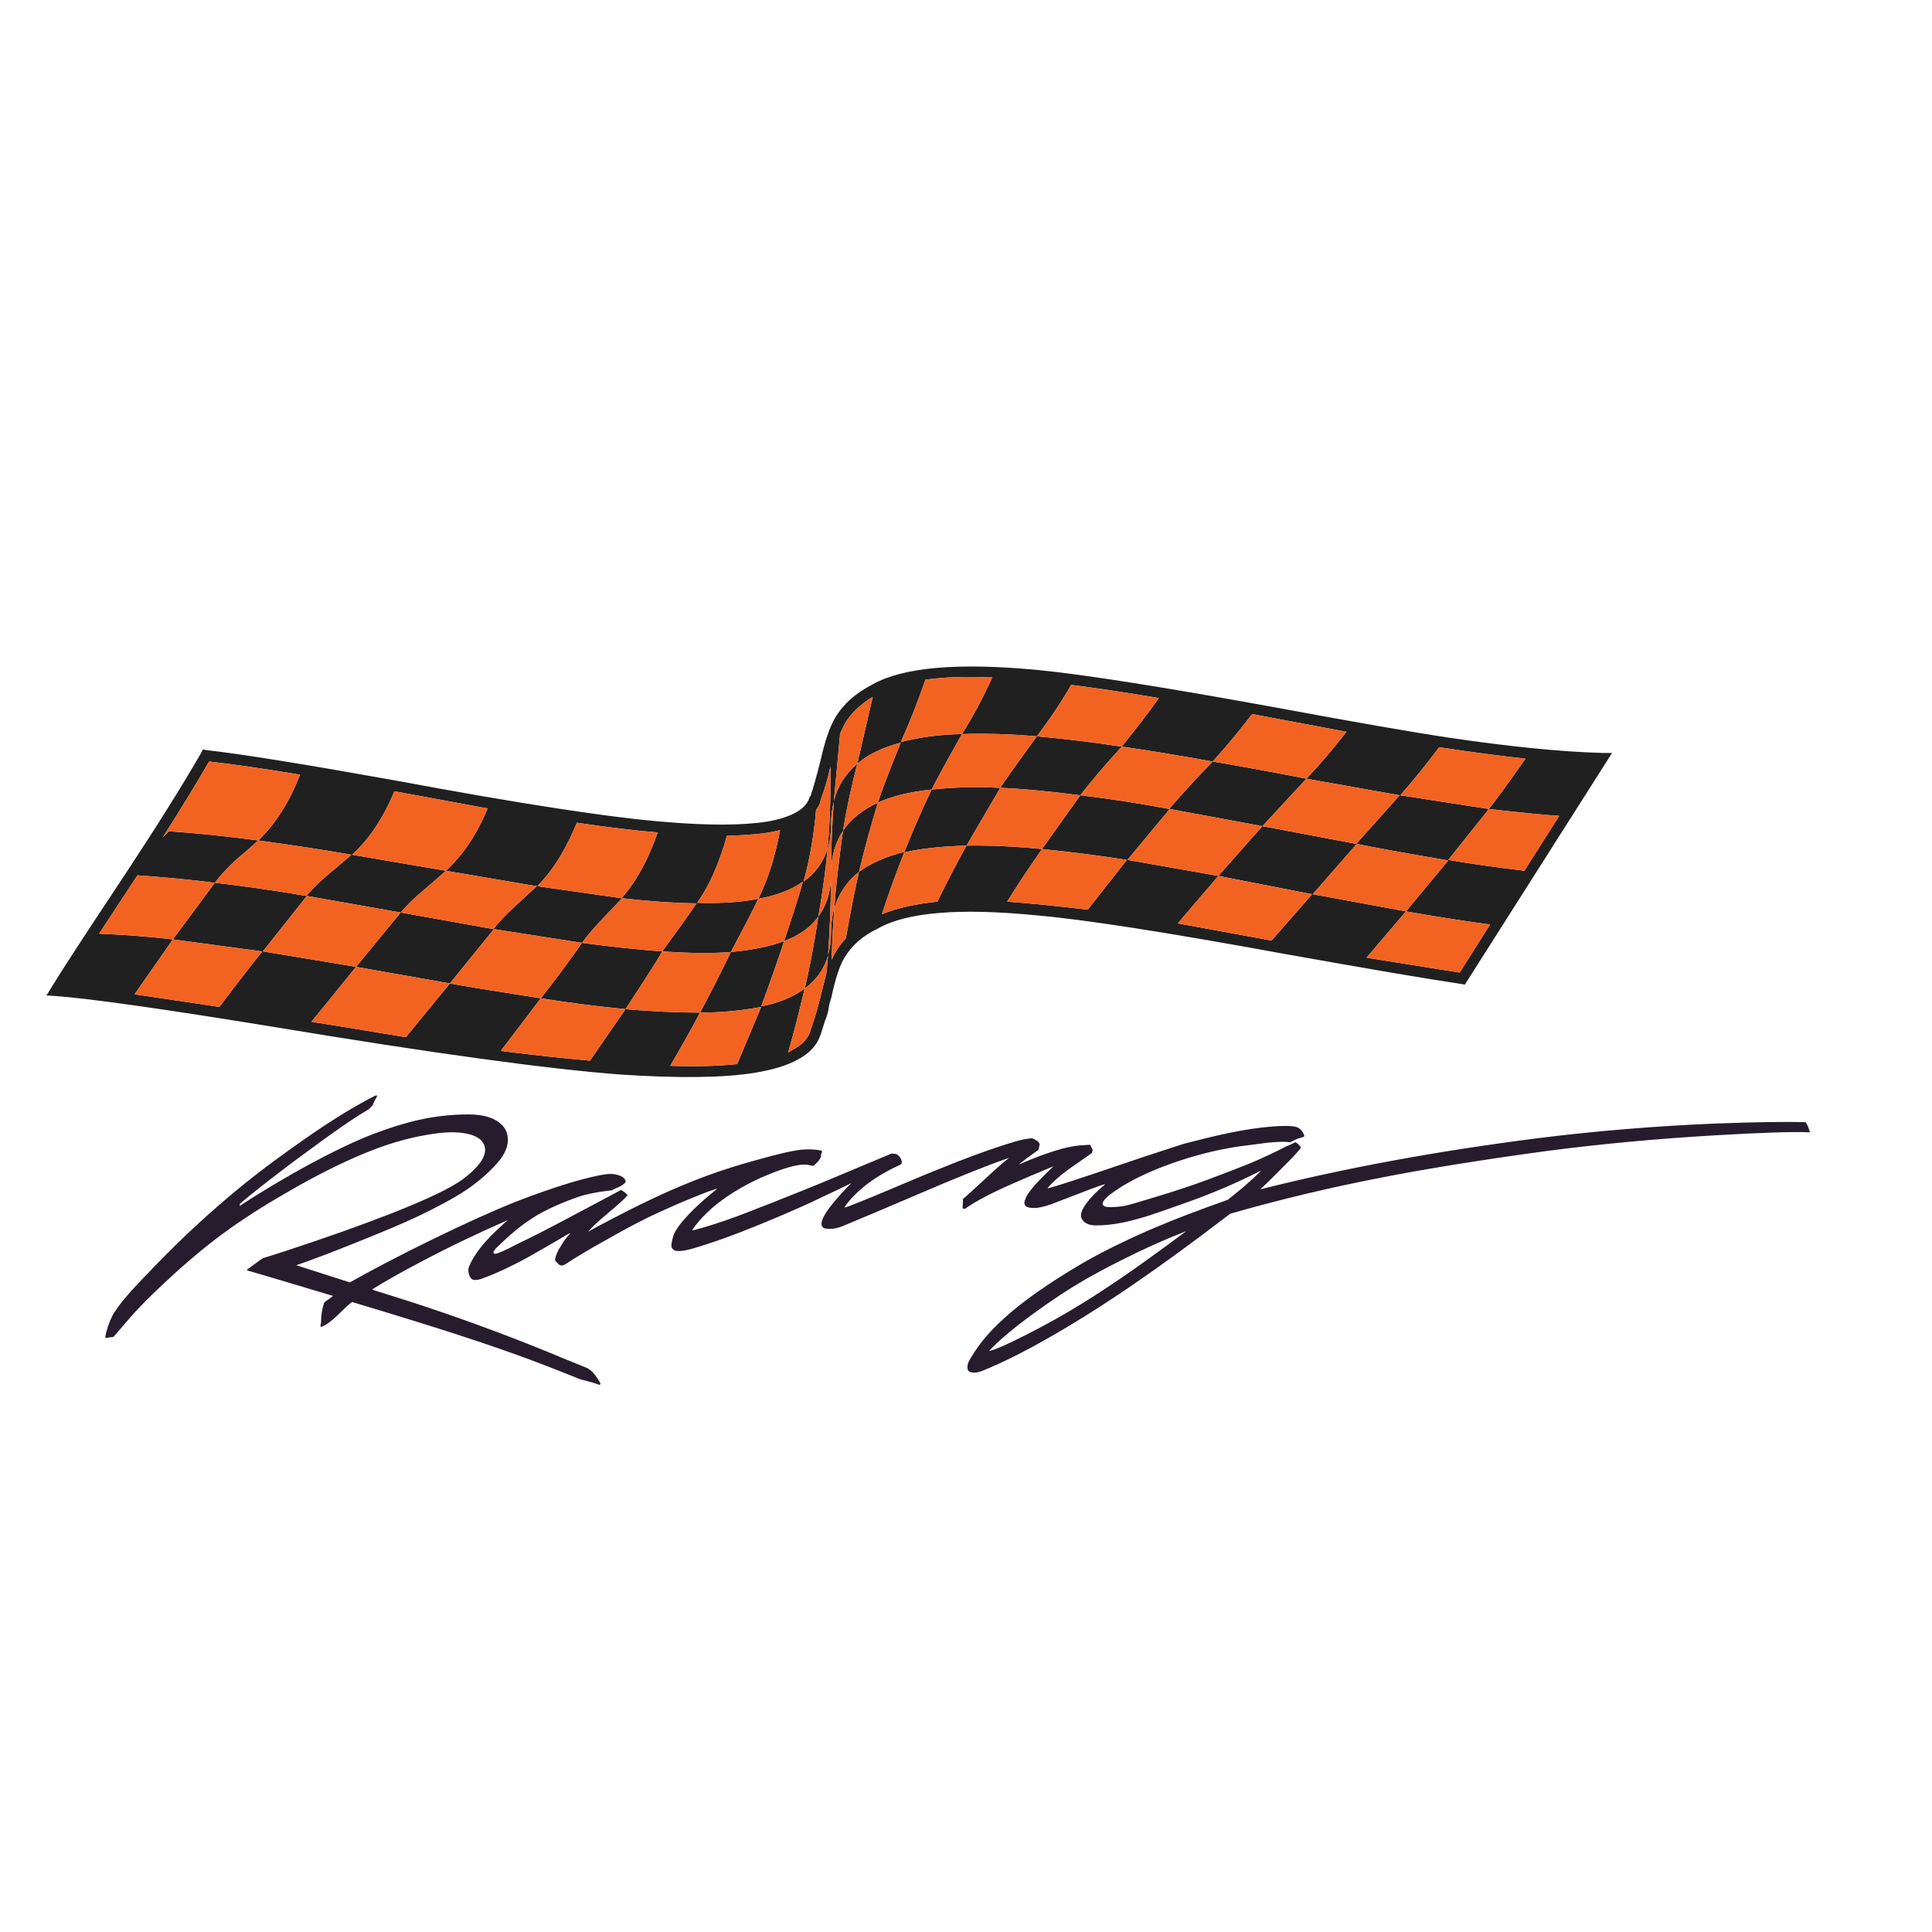 <?xml version="1.0" encoding="utf-8"?>
<!-- Generator: Adobe Illustrator 16.0.0, SVG Export Plug-In . SVG Version: 6.00 Build 0)  -->
<!DOCTYPE svg PUBLIC "-//W3C//DTD SVG 1.1//EN" "http://www.w3.org/Graphics/SVG/1.1/DTD/svg11.dtd">
<svg version="1.1" id="Layer_1" xmlns="http://www.w3.org/2000/svg" xmlns:xlink="http://www.w3.org/1999/xlink" x="0px" y="0px"
	 width="300px" height="300px" viewBox="0 0 300 300" enable-background="new 0 0 300 300" xml:space="preserve">
<g>
	<path fill-rule="evenodd" clip-rule="evenodd" fill="#202020" d="M231.195,125.621l-6.306,7.904
		c3.434,0.591,7.37,1.153,11.812,1.686l5.417-8.525C240.045,126.567,236.403,126.213,231.195,125.621z M236.878,117.805
		c-3.847-0.414-8.318-1.006-13.41-1.776c-1.834,2.487-3.848,4.973-6.039,7.459l13.767,2.132
		C232.497,123.962,234.392,121.357,236.878,117.805z M248.808,116.917h1.511l-22.854,35.968l-0.531-0.089
		c-5.211-0.769-14.596-2.369-28.153-4.795c-17.763-3.256-30.353-5.21-37.774-5.862c-12.018-1.184-20.248-0.503-24.688,2.044
		c-2.369,1.125-4.116,2.663-5.24,4.617c-0.71,1.184-1.362,3.168-1.954,5.951l-0.355,1.243c-0.119,0.948-0.325,1.747-0.622,2.398
		l-0.71,2.22c-0.533,1.657-1.717,2.961-3.553,3.908c-1.598,0.909-3.849,1.598-6.749,2.07c-4.737,0.771-11.644,0.86-20.723,0.267
		c-11.309-0.848-29.277-3.313-53.907-7.4c-17.071-2.781-28.36-4.381-33.867-4.795l-1.42-0.09l0.711-1.153
		c1.657-2.724,5.477-8.586,11.456-17.584c5.112-7.757,9.059-14.062,11.842-18.917l0.266-0.533l0.533,0.088
		c5.328,0.593,15.098,2.163,29.307,4.708c19.657,3.671,33.788,5.832,42.392,6.483c6.454,0.533,11.605,0.502,15.453-0.09
		c3.908-0.709,6.099-2.011,6.572-3.906h0.089c0.415-1.186,0.947-3.079,1.599-5.684c0.651-2.902,1.391-5.063,2.22-6.484
		c1.244-2.131,3.197-3.877,5.861-5.239c4.737-2.665,13.292-3.404,25.667-2.221c7.243,0.711,19.626,2.665,37.15,5.862
		c12.139,2.249,20.96,3.789,26.467,4.618C234.392,115.939,242.395,116.74,248.808,116.917z M194.427,110.878
		c-1.835,2.428-3.877,4.885-6.128,7.372c3.256,0.532,8.112,1.42,14.565,2.663c2.073-2.19,4.145-4.617,6.218-7.282L194.427,110.878z
		 M143.687,105.549c-1.243,3.613-2.516,6.839-3.819,9.68c2.96-0.769,6.129-1.184,9.503-1.242c1.718-2.724,3.287-5.655,4.707-8.792
		C149.993,105.016,146.529,105.135,143.687,105.549z M161.005,114.341c4.086,0.355,8.477,0.888,13.174,1.598
		c2.604-3.255,4.53-5.772,5.773-7.548c-5.329-0.889-9.868-1.569-13.619-2.043C165.03,108.658,163.256,111.322,161.005,114.341z
		 M149.371,113.987c-2.665,4.736-4.233,7.608-4.706,8.613c3.196-0.354,6.749-0.444,10.656-0.266
		c0.593-0.947,2.487-3.612,5.684-7.993C157.099,113.987,153.221,113.869,149.371,113.987z M167.755,123.489
		c-5.093-0.651-9.236-1.036-12.434-1.154l-5.24,8.97c3.613-0.059,7.52,0.118,11.722,0.533L167.755,123.489z M175.067,133.525
		l14.12,2.485l6.839-7.727l-14.389-2.663L175.067,133.525z M181.551,125.621c1.479-1.777,3.729-4.234,6.748-7.372
		c-5.563-1.007-10.271-1.777-14.12-2.31c-2.803,3.08-4.943,5.595-6.424,7.549C172.273,124.022,176.873,124.732,181.551,125.621z
		 M161.804,131.838c-2.188,3.138-3.995,5.86-5.417,8.17c3.316,0.236,7.49,0.651,12.523,1.244l6.066-7.726
		C170.872,132.874,166.482,132.311,161.804,131.838z M136.317,124.644c-1.125,3.671-2.103,7.253-2.931,10.746
		c1.717-1.303,4.056-2.339,7.017-3.109v0.09c1.183-3.02,2.605-6.276,4.263-9.77C141.23,122.957,138.448,123.637,136.317,124.644z
		 M139.868,115.319c-2.901,0.77-5.15,1.864-6.749,3.285c-0.947,3.612-1.688,7.075-2.22,10.391c1.183-1.776,2.99-3.227,5.417-4.351
		C136.79,123.104,137.975,119.995,139.868,115.319z M136.938,141.962c2.309-0.948,5.181-1.599,8.615-1.954
		c1.538-3.138,3.048-6.04,4.528-8.703c-4.025,0.118-7.253,0.473-9.679,1.065C139.158,135.508,138.004,138.705,136.938,141.962z
		 M224.89,133.613c-6.929-1.184-11.664-2.044-14.209-2.576l-6.841,7.816l14.478,2.665L224.89,133.613z M217.342,123.489
		l-14.478-2.576l-6.838,7.372l14.565,2.753L217.342,123.489z M189.188,136.011l-6.306,7.371l14.563,2.665l6.308-7.193
		L189.188,136.011z M226.666,151.02l4.706-7.459c-3.551-0.474-7.904-1.155-13.055-2.042l-6.128,7.193L226.666,151.02z
		 M130.455,113.897l-0.977,10.479c0.593-2.309,1.807-4.232,3.642-5.772l2.397-10.39c-1.954,1.184-3.403,2.574-4.351,4.174
		L130.455,113.897z M75.718,125.531l-14.476-2.665c-1.717,4.145-3.907,7.431-6.572,9.858l14.565,2.487
		C71.899,132.784,74.06,129.558,75.718,125.531z M69.235,135.211c-0.769,0.71-1.924,1.718-3.463,3.019
		c-1.422,1.186-2.606,2.339-3.553,3.463l14.388,2.576c0.888-1.125,2.013-2.308,3.375-3.552c2.072-1.896,3.197-2.931,3.375-3.108
		L69.235,135.211z M83.445,137.61l13.055,1.864c2.27-2.544,4.145-5.949,5.625-10.213c-3.572-0.295-7.756-0.799-12.552-1.51
		c-1.539,3.73-3.285,6.69-5.239,8.881L83.445,137.61z M46.589,120.292c-5.683-0.948-10.39-1.628-14.12-2.042
		c-2.132,3.67-4.54,7.608-7.224,11.811l0.977-0.976c3.809,0.236,8.437,0.709,13.883,1.42
		C42.771,127.958,44.931,124.554,46.589,120.292z M47.654,139.119l-6.838,8.615l14.476,2.398l6.927-8.438L47.654,139.119z
		 M40.105,130.505c-0.769,0.71-1.924,1.717-3.463,3.021c-1.303,1.184-2.398,2.368-3.286,3.552c4.263,0.473,8.999,1.153,14.21,2.042
		c0.947-1.125,2.131-2.279,3.552-3.463c2.191-1.835,3.346-2.813,3.464-2.931C50.2,131.955,45.375,131.215,40.105,130.505z
		 M48.365,158.658c4.44,0.71,9.325,1.51,14.653,2.398l6.839-8.35l-14.565-2.575L48.365,158.658z M77.762,163.187
		c5.151,0.65,9.769,1.154,13.854,1.51l5.506-7.993c-4.677-0.473-9.058-1.036-13.144-1.688L77.762,163.187z M69.857,152.707
		c2.19,0.414,6.897,1.185,14.121,2.309c2.427-3.078,4.559-5.95,6.395-8.613l-13.677-2.133L69.857,152.707z M126.725,125.709
		c-0.355,4.084-1.007,7.816-1.954,11.189c1.776-1.243,3.02-2.931,3.73-5.061c0.355-3.672,0.503-7.935,0.444-12.79
		c-0.415,1.895-0.918,3.611-1.51,5.151C127.376,124.732,127.139,125.236,126.725,125.709z M129.034,128.018
		c0,1.481-0.177,2.784-0.533,3.908c-0.296,3.138-0.77,6.602-1.421,10.391c1.222-1.666,1.872-3.645,1.954-5.936
		c-0.013,3.663-0.161,7.625-0.444,11.886c0.296-1.065,0.444-2.162,0.444-3.286c0-1.48,0.177-2.843,0.533-4.086
		c0.178-2.841,0.622-6.808,1.333-11.9c-1.153,1.757-1.775,3.868-1.865,6.335c0.014-3.404,0.161-7.026,0.443-10.864
		C129.182,125.65,129.034,126.834,129.034,128.018z M112.87,129.794c-1.243,4.381-2.782,7.845-4.618,10.391
		c3.73,0.119,6.897-0.088,9.503-0.621c1.48-2.959,2.605-6.513,3.375-10.657l-1.688,0.355
		C118.141,129.499,115.949,129.677,112.87,129.794z M129.567,140.984c-0.177,1.836-0.326,4.53-0.444,8.082
		c0.592-1.303,1.332-2.427,2.221-3.374c0.829-4.619,1.509-8.053,2.042-10.302C131.551,136.811,130.277,138.675,129.567,140.984z
		 M117.755,139.563c-0.888,1.835-2.309,4.588-4.263,8.259c3.316-0.295,6.069-0.858,8.259-1.688c1.362-4.026,2.338-7.104,2.931-9.236
		C122.965,138.143,120.657,139.031,117.755,139.563z M93.48,142.761c-1.243,1.302-2.279,2.515-3.108,3.642
		c4.322,0.591,8.477,1.035,12.462,1.331c2.428-3.316,4.204-5.802,5.329-7.459c-3.611-0.06-7.47-0.326-11.575-0.8
		C96.411,139.652,95.375,140.748,93.48,142.761z M104.079,165.496c3.907,0.139,7.371,0.049,10.391-0.267l3.73-8.881
		c-3.079,0.593-6.247,0.888-9.503,0.888C107.749,159.071,106.21,161.824,104.079,165.496z M97.122,156.703
		c4.223,0.356,8.082,0.533,11.575,0.533c1.421-2.605,3.02-5.743,4.796-9.414c-2.783,0.237-6.335,0.207-10.657-0.089
		C102.066,149.096,100.161,152.085,97.122,156.703z M128.323,151.107l0.267-2.752c-0.592,2.072-1.806,3.79-3.641,5.151
		c-1.007,4.203-1.865,7.52-2.576,9.946l0.711-0.442c1.479-0.771,2.397-1.747,2.753-2.932v-0.088c0.473-1.244,0.947-2.783,1.42-4.618
		C127.909,152.767,128.264,151.346,128.323,151.107z M118.199,156.259c2.605-0.473,4.855-1.391,6.75-2.753
		c0.651-2.545,1.361-6.275,2.131-11.189c-1.184,1.657-2.96,2.931-5.329,3.818C120.922,148.74,119.738,152.115,118.199,156.259z
		 M21.337,135.922l-5.95,9.059c4.145,0.177,7.963,0.474,11.457,0.888l6.512-8.792C29.686,136.604,25.68,136.219,21.337,135.922z
		 M34.067,156.349c2.724-3.612,4.944-6.484,6.661-8.615l-13.883-1.865l-5.951,8.526C24.149,154.868,28.541,155.52,34.067,156.349z"
		/>
	<path fill-rule="evenodd" clip-rule="evenodd" fill="#F26322" d="M236.878,117.805c-2.486,3.552-4.381,6.157-5.683,7.816
		l-13.767-2.132c2.191-2.486,4.205-4.973,6.039-7.459C228.56,116.799,233.031,117.392,236.878,117.805z M231.195,125.621
		c5.208,0.592,8.85,0.946,10.923,1.065l-5.417,8.525c-4.441-0.533-8.378-1.095-11.812-1.686L231.195,125.621z M226.666,151.02
		l-14.477-2.309l6.128-7.193c5.15,0.887,9.504,1.569,13.055,2.042L226.666,151.02z M189.188,136.011l14.565,2.842l-6.308,7.193
		l-14.563-2.665L189.188,136.011z M217.342,123.489l-6.75,7.548l-14.565-2.753l6.838-7.372L217.342,123.489z M224.89,133.613
		l-6.572,7.904l-14.478-2.665l6.841-7.816C213.226,131.569,217.961,132.429,224.89,133.613z M136.938,141.962
		c1.066-3.257,2.22-6.454,3.464-9.592c2.426-0.592,5.654-0.948,9.679-1.065c-1.48,2.663-2.99,5.565-4.528,8.703
		C142.119,140.363,139.247,141.014,136.938,141.962z M139.868,115.319c-1.894,4.676-3.078,7.786-3.551,9.325
		c-2.428,1.125-4.234,2.575-5.417,4.351c0.532-3.316,1.272-6.779,2.22-10.391C134.718,117.183,136.967,116.088,139.868,115.319z
		 M136.317,124.644c2.131-1.007,4.913-1.688,8.348-2.044c-1.658,3.494-3.08,6.75-4.263,9.77v-0.09
		c-2.961,0.77-5.299,1.807-7.017,3.109C134.214,131.897,135.191,128.315,136.317,124.644z M161.804,131.838
		c4.679,0.473,9.068,1.036,13.173,1.688l-6.066,7.726c-5.033-0.592-9.207-1.008-12.523-1.244
		C157.809,137.698,159.615,134.976,161.804,131.838z M181.551,125.621c-4.678-0.889-9.277-1.599-13.796-2.132
		c1.48-1.954,3.621-4.469,6.424-7.549c3.849,0.533,8.557,1.303,14.12,2.31C185.279,121.387,183.03,123.844,181.551,125.621z
		 M175.067,133.525l6.57-7.904l14.389,2.663l-6.839,7.727L175.067,133.525z M167.755,123.489l-5.951,8.349
		c-4.202-0.416-8.109-0.592-11.722-0.533l5.24-8.97C158.519,122.453,162.662,122.838,167.755,123.489z M149.371,113.987
		c3.85-0.118,7.728,0,11.634,0.354c-3.196,4.381-5.091,7.046-5.684,7.993c-3.907-0.179-7.46-0.089-10.656,0.266
		C145.138,121.595,146.707,118.723,149.371,113.987z M161.005,114.341c2.251-3.019,4.025-5.683,5.328-7.993
		c3.751,0.474,8.29,1.154,13.619,2.043c-1.243,1.775-3.169,4.293-5.773,7.548C169.481,115.229,165.091,114.696,161.005,114.341z
		 M143.687,105.549c2.842-0.414,6.306-0.533,10.391-0.354c-1.42,3.138-2.989,6.068-4.707,8.792
		c-3.374,0.058-6.542,0.473-9.503,1.242C141.171,112.388,142.444,109.162,143.687,105.549z M194.427,110.878l14.655,2.753
		c-2.073,2.665-4.145,5.092-6.218,7.282c-6.453-1.243-11.31-2.131-14.565-2.663C190.55,115.763,192.592,113.306,194.427,110.878z
		 M34.067,156.349c-5.526-0.829-9.917-1.48-13.173-1.954l5.951-8.526l13.883,1.865C39.011,149.865,36.791,152.736,34.067,156.349z
		 M21.337,135.922c4.342,0.297,8.348,0.682,12.019,1.155l-6.512,8.792c-3.494-0.414-7.313-0.711-11.457-0.888L21.337,135.922z
		 M118.199,156.259c1.539-4.144,2.723-7.519,3.552-10.124c2.369-0.888,4.145-2.162,5.329-3.818c-0.77,4.914-1.48,8.644-2.131,11.189
		C123.054,154.868,120.804,155.786,118.199,156.259z M128.323,151.107c-0.06,0.238-0.414,1.659-1.066,4.265
		c-0.473,1.835-0.947,3.374-1.42,4.618v0.088c-0.355,1.185-1.273,2.161-2.753,2.932l-0.711,0.442
		c0.711-2.427,1.569-5.743,2.576-9.946c1.835-1.361,3.049-3.079,3.641-5.151L128.323,151.107z M97.122,156.703
		c3.04-4.618,4.944-7.607,5.713-8.969c4.322,0.295,7.875,0.326,10.657,0.089c-1.776,3.67-3.375,6.808-4.796,9.414
		C105.204,157.236,101.345,157.06,97.122,156.703z M104.079,165.496c2.132-3.672,3.67-6.425,4.618-8.26
		c3.256,0,6.424-0.295,9.503-0.888l-3.73,8.881C111.45,165.545,107.986,165.635,104.079,165.496z M93.48,142.761
		c1.895-2.013,2.931-3.109,3.108-3.287c4.105,0.474,7.963,0.741,11.575,0.8c-1.125,1.657-2.901,4.144-5.329,7.459
		c-3.986-0.296-8.141-0.74-12.462-1.331C91.201,145.276,92.237,144.063,93.48,142.761z M117.755,139.563
		c2.901-0.533,5.21-1.421,6.927-2.665c-0.592,2.132-1.568,5.21-2.931,9.236c-2.19,0.829-4.943,1.392-8.259,1.688
		C115.446,144.152,116.867,141.399,117.755,139.563z M129.567,140.984c0.71-2.309,1.984-4.173,3.819-5.594
		c-0.533,2.249-1.214,5.684-2.042,10.302c-0.889,0.947-1.628,2.071-2.221,3.374C129.241,145.514,129.39,142.82,129.567,140.984z
		 M112.87,129.794c3.079-0.117,5.271-0.295,6.572-0.533l1.688-0.355c-0.77,4.144-1.895,7.698-3.375,10.657
		c-2.605,0.533-5.772,0.74-9.503,0.621C110.088,137.639,111.627,134.175,112.87,129.794z M129.034,128.018
		c0-1.184,0.148-2.368,0.443-3.552c-0.282,3.838-0.43,7.46-0.443,10.864c0.09-2.467,0.712-4.578,1.865-6.335
		c-0.711,5.092-1.155,9.059-1.333,11.9c-0.355,1.243-0.533,2.605-0.533,4.086c0,1.125-0.148,2.221-0.444,3.286
		c0.284-4.262,0.432-8.223,0.444-11.886c-0.082,2.292-0.732,4.271-1.954,5.936c0.651-3.79,1.125-7.253,1.421-10.391
		C128.857,130.801,129.034,129.499,129.034,128.018z M126.725,125.709c0.414-0.473,0.651-0.977,0.71-1.51
		c0.592-1.541,1.095-3.256,1.51-5.151c0.059,4.855-0.088,9.117-0.444,12.79c-0.71,2.13-1.954,3.818-3.73,5.061
		C125.718,133.525,126.37,129.794,126.725,125.709z M69.857,152.707l6.838-8.437l13.677,2.133c-1.835,2.663-3.967,5.535-6.395,8.613
		C76.755,153.892,72.048,153.121,69.857,152.707z M77.762,163.187l6.216-8.171c4.085,0.651,8.466,1.215,13.144,1.688l-5.506,7.993
		C87.53,164.341,82.913,163.837,77.762,163.187z M48.365,158.658l6.927-8.526l14.565,2.575l-6.839,8.35
		C57.69,160.168,52.806,159.368,48.365,158.658z M40.105,130.505c5.27,0.71,10.095,1.45,14.477,2.22
		c-0.118,0.119-1.273,1.096-3.464,2.931c-1.42,1.184-2.605,2.339-3.552,3.463c-5.211-0.889-9.947-1.569-14.21-2.042
		c0.888-1.184,1.983-2.368,3.286-3.552C38.182,132.222,39.336,131.215,40.105,130.505z M47.654,139.119l14.565,2.575l-6.927,8.438
		l-14.476-2.398L47.654,139.119z M46.589,120.292c-1.658,4.263-3.818,7.667-6.483,10.213c-5.446-0.711-10.075-1.185-13.883-1.42
		l-0.977,0.976c2.684-4.203,5.092-8.141,7.224-11.811C36.199,118.664,40.906,119.344,46.589,120.292z M83.445,137.61l0.888-0.977
		c1.954-2.191,3.7-5.151,5.239-8.881c4.796,0.71,8.98,1.214,12.552,1.51c-1.48,4.264-3.355,7.668-5.625,10.213L83.445,137.61z
		 M69.235,135.211l14.121,2.398c-0.178,0.178-1.303,1.213-3.375,3.108c-1.362,1.244-2.486,2.427-3.375,3.552l-14.388-2.576
		c0.947-1.125,2.131-2.278,3.553-3.463C67.311,136.93,68.466,135.922,69.235,135.211z M75.718,125.531
		c-1.658,4.027-3.819,7.253-6.483,9.68l-14.565-2.487c2.665-2.427,4.855-5.713,6.572-9.858L75.718,125.531z M130.455,113.897
		l0.711-1.51c0.947-1.6,2.397-2.99,4.351-4.174l-2.397,10.39c-1.835,1.54-3.049,3.464-3.642,5.772L130.455,113.897z"/>
	<path fill-rule="evenodd" clip-rule="evenodd" fill="#271C2D" d="M201.976,178.107c0.04,0.078-0.039,0.236-0.236,0.474
		c-0.236,0.275-0.415,0.473-0.533,0.591c-0.198,0.258-0.996,1.076-2.396,2.459c-1.442,1.458-2.479,2.476-3.109,3.047
		c13.242-3.334,27.68-5.988,43.309-7.963c8.823-1.105,17.921-1.854,27.295-2.249c6.257-0.237,10.943-0.306,14.063-0.208
		c0.138,0.157,0.267,0.386,0.385,0.682c0.157,0.473,0.245,0.74,0.267,0.799c0,0.04-0.01,0.069-0.03,0.09
		c-2.447-0.119-7.224,0.029-14.328,0.444c-9.256,0.532-18.167,1.36-26.732,2.485c-9.848,1.343-18.305,2.703-25.37,4.085
		c-8.071,1.559-15.916,3.436-23.534,5.625c-6.215,4.757-11.811,8.812-16.784,12.166c-2.092,1.402-4.076,2.686-5.951,3.85
		c-5.801,3.593-10.695,6.236-14.683,7.935c-0.75,0.334-1.292,0.542-1.629,0.621c-0.591,0.158-1.075,0.138-1.451-0.061
		c-0.177-0.078-0.275-0.255-0.295-0.532c-0.039-0.277,0.01-0.583,0.149-0.917c0.098-0.258,0.444-0.839,1.036-1.747
		c1.48-2.27,3.789-4.647,6.927-7.135c2.587-2.032,5.844-4.203,9.77-6.512c1.874-1.087,3.918-2.151,6.128-3.198
		c1.657-0.809,3.404-1.599,5.239-2.367c3-1.284,6.72-2.703,11.16-4.263c1.284-1.026,2.162-1.746,2.636-2.161
		c0.967-0.83,1.786-1.589,2.456-2.28v-0.06c-3.57,1.815-7.262,3.404-11.071,4.766c-3.453,1.243-5.803,2.053-7.046,2.428
		c-1.204,0.356-2.328,0.643-3.374,0.858c-1.54,0.297-2.911,0.436-4.114,0.416c-0.81,0-1.431-0.207-1.865-0.622
		c-0.474-0.474-0.533-1.075-0.178-1.806c0.274-0.613,0.8-1.322,1.568-2.132c0.631-0.671,1.293-1.283,1.984-1.835
		c-0.277,0.019-1.48,0.443-3.612,1.273c-3.217,1.242-4.834,1.864-4.855,1.864c-1.164,0.395-2.052,0.581-2.663,0.563
		c-0.494-0.02-0.849-0.079-1.066-0.178c-0.179-0.079-0.297-0.227-0.354-0.444c-0.061-0.178-0.021-0.425,0.118-0.74
		c0.119-0.335,0.296-0.67,0.533-1.007c0.473-0.67,1.104-1.401,1.893-2.189c0.455-0.473,1.105-1.115,1.954-1.925
		c-2.9,1.204-5.189,2.18-6.866,2.931c-3.059,1.362-5.349,2.585-6.869,3.67c-0.079,0.021-0.158,0.021-0.237,0
		c-0.099-0.039-0.148-0.088-0.148-0.146c0.04-0.572,0.059-1.026,0.059-1.363c0.533-0.452,1.737-1.549,3.611-3.284
		c1.461-1.363,2.645-2.398,3.554-3.11c-1.837,0.612-4.539,1.648-8.111,3.11c-1.303,0.531-2.714,1.124-4.234,1.774
		c-6.414,2.744-10.894,4.639-13.439,5.685c-0.711,0.297-1.352,0.444-1.925,0.444c-0.375,0-0.622-0.009-0.74-0.029
		c-0.236-0.039-0.414-0.129-0.533-0.268c-0.02-0.06-0.049-0.108-0.089-0.147c-0.098-0.237-0.069-0.572,0.089-1.006
		c0.079-0.198,0.188-0.425,0.326-0.682c0.355-0.632,0.967-1.45,1.835-2.457c0.829-0.968,1.608-1.805,2.338-2.517
		c-1.717,0.85-3.216,1.569-4.5,2.161c-0.79,0.376-1.5,0.71-2.131,1.008c-2.25,1.026-4.727,2.092-7.43,3.197
		c-0.317,0.118-0.632,0.246-0.948,0.383c-2.566,1.048-4.963,1.937-7.193,2.665c-1.954,0.651-3.266,1.018-3.937,1.096
		c-0.534,0.06-0.928,0.06-1.184,0c-0.217-0.06-0.395-0.196-0.533-0.414c-0.177-0.237-0.108-0.878,0.208-1.925
		c0.276-0.81,1.065-1.904,2.368-3.286c1.205-1.263,2.694-2.604,4.471-4.024c-0.415,0.116-1.007,0.315-1.776,0.592
		c-3.237,1.262-6.266,2.574-9.088,3.937c-1.836,0.908-3.967,2.052-6.395,3.434c-2.526,1.401-4.677,2.684-6.454,3.848
		c-0.355,0.199-0.671,0.179-0.947-0.059l-0.533-0.563c-0.039-0.098-0.009-0.314,0.089-0.649c0.118-0.376,0.276-0.741,0.473-1.096
		c0.178-0.277,0.435-0.691,0.77-1.243c0.335-0.474,0.671-0.889,1.007-1.243h-0.148c-2.842,1.677-4.993,2.92-6.453,3.729
		c-2.526,1.382-4.806,2.448-6.839,3.197c-0.256,0.119-0.542,0.207-0.858,0.267c-0.356,0.059-0.622,0.059-0.799,0
		c-0.198-0.1-0.346-0.228-0.444-0.385c-0.08-0.139-0.158-0.355-0.237-0.651c-0.04-0.277-0.049-0.513-0.029-0.711l0.147-0.414
		c0.514-1.185,1.362-2.447,2.546-3.789c0.869-0.967,2.013-2.072,3.434-3.315c-4.954,2.171-9.523,4.371-13.707,6.601
		c-2.762,1.441-5.22,2.832-7.371,4.175l0.267,0.118c0.828,0.256,1.677,0.523,2.545,0.799c7.243,2.251,14.495,4.815,21.758,7.697
		c1.599,0.633,3.197,1.283,4.796,1.955l3.997,1.628c0.276,0.137,0.572,0.354,0.887,0.649c0.573,0.691,0.978,1.294,1.214,1.807
		c-0.059,0.139-0.167,0.178-0.325,0.118c-0.335-0.138-0.829-0.297-1.48-0.473c-0.652-0.158-1.085-0.267-1.303-0.325l-1.835-0.741
		c-1.914-0.769-3.897-1.539-5.95-2.309c-3.257-1.204-6.7-2.398-10.332-3.583c-3.888-1.283-9.67-3.078-17.348-5.388
		c-0.394,0.257-1.164,0.958-2.309,2.102c-0.967,0.927-1.806,1.521-2.516,1.776c-0.099-0.099-0.119-0.237-0.06-0.413
		c0.06-0.199,0.079-0.336,0.06-0.416c0-0.986,0.157-1.963,0.474-2.931c0.119-0.137,0.345-0.315,0.681-0.531
		c0.335-0.238,0.572-0.415,0.711-0.534c-0.119-0.039-0.228-0.068-0.326-0.089c-2.724-0.829-5.122-1.549-7.194-2.16
		c-2.309-0.691-4.224-1.255-5.743-1.688c-0.06-0.019-0.079-0.079-0.06-0.178l2.368-1.717c1.185-0.373,2.329-0.739,3.435-1.095
		c6.374-2.092,11.881-4.046,16.518-5.86c5.527-2.173,9.217-3.929,11.072-5.27c1.204-0.891,2.111-1.748,2.723-2.576
		c0.908-1.205,1.066-2.261,0.474-3.168c-0.454-0.729-1.392-1.213-2.812-1.45c-1.302-0.218-2.802-0.208-4.5,0.03
		c-3.316,0.434-6.71,1.341-10.184,2.723c-3.098,1.204-6.739,2.96-10.923,5.27c-0.809,0.454-1.599,0.907-2.368,1.362
		c-3.691,2.13-6.908,4.214-9.651,6.245c-3.354,2.467-6.987,5.596-10.894,9.386c-1.224,1.183-2.358,2.367-3.404,3.551
		c-0.573,0.672-1.431,1.668-2.576,2.991c-0.079,0.059-0.128,0.088-0.148,0.088c-0.335,0-0.69,0.05-1.065,0.148l-0.119-0.09
		c0.158-1.064,0.523-2.18,1.096-3.345c0.138-0.276,0.474-0.789,1.006-1.54c0.572-0.769,1.223-1.558,1.954-2.367
		c0.592-0.652,1.658-1.776,3.197-3.375c6.69-6.966,13.558-12.955,20.604-17.969c0.177-0.14,0.365-0.276,0.563-0.415
		c2.842-2.033,5.101-3.581,6.779-4.647c2.428-1.559,4.677-2.86,6.75-3.908h0.325c-0.256,0.436-0.513,0.939-0.77,1.51
		c-0.04,0.079-0.069,0.13-0.089,0.148c-0.04,0.04-0.108,0.09-0.207,0.148c-0.04,0.139-0.217,0.296-0.533,0.473
		c-2.053,1.185-5.388,3.495-10.006,6.928c-1.006,0.73-1.944,1.431-2.812,2.102c-2.98,2.251-5.29,4.076-6.927,5.478l-0.06,0.355
		c2.111-1.382,4.44-2.813,6.986-4.293c0.908-0.533,1.844-1.065,2.812-1.599c4.421-2.428,8.092-4.194,11.012-5.3
		c2.585-0.985,4.954-1.716,7.105-2.189c2.526-0.554,5.062-0.83,7.608-0.83c1.559,0,2.852,0.237,3.878,0.711
		c1.204,0.572,1.924,1.382,2.161,2.428c0.316,1.421-0.218,2.91-1.599,4.469c-1.342,1.501-2.931,2.874-4.766,4.117
		c-1.875,1.242-4.431,2.634-7.667,4.172c-2.191,1.027-5.289,2.34-9.295,3.938c-3.868,1.559-7.016,2.753-9.443,3.582l8.318,2.663
		c3.908-2.189,8.17-4.409,12.789-6.66c5.013-2.447,9.315-4.391,12.907-5.831c3.079-1.204,6.029-2.231,8.851-3.079
		c2.21-0.632,3.917-1.036,5.121-1.213c0.81-0.119,1.529-0.062,2.162,0.177c0.216,0.059,0.414,0.158,0.592,0.296
		c0.217,0.178,0.354,0.384,0.414,0.621c0,0.079-0.04,0.158-0.118,0.238c-0.217,0.236-0.543,0.453-0.978,0.65
		c-0.512,0.218-0.858,0.385-1.036,0.503c-2.29,0.237-4.194,0.632-5.713,1.185c-3.118,1.145-5.506,2.31-7.164,3.493
		c-1.342,0.869-2.901,2.161-4.677,3.878c-0.671,0.611-0.948,1.007-0.83,1.185c0.06,0.118,0.208,0.148,0.444,0.089
		c0.158-0.04,0.395-0.128,0.711-0.267c0.394-0.138,1.333-0.592,2.812-1.361c2.151-1.025,4.816-2.39,7.993-4.087
		c1.756-0.926,4.372-2.318,7.845-4.172c0.118,0.078,0.296,0.196,0.533,0.354c0.217,0.158,0.375,0.314,0.473,0.473
		c-0.335,0.434-1.342,1.353-3.02,2.753c-1.658,1.401-2.694,2.368-3.108,2.902c5.565-3.04,10.4-5.418,14.505-7.134
		c2.526-1.067,5.102-2.014,7.727-2.843c1.421-0.453,2.95-0.898,4.589-1.333c1.045-0.295,2.141-0.582,3.285-0.857
		c1.164-0.276,2.151-0.464,2.96-0.563c1.125-0.099,2.151-0.06,3.079,0.119c0.04,0,0.089,0.028,0.148,0.088
		c0.04,0.138,0.01,0.297-0.088,0.473c-0.06,0.158-0.069,0.267-0.029,0.328c-0.099,0.314-0.267,0.601-0.504,0.856
		c-0.276,0.277-0.474,0.465-0.592,0.563c-0.079,0.079-0.187,0.1-0.326,0.06c-0.434-0.118-0.809-0.178-1.125-0.178
		c-1.243,0-3.088,0.503-5.536,1.511c-0.434,0.177-0.858,0.354-1.272,0.531c-1.915,0.869-3.652,1.836-5.21,2.902
		c-2.349,1.599-4.165,3.336-5.448,5.21c0.06,0.078,0.208,0.068,0.444-0.03c1.835-0.474,3.986-1.164,6.453-2.071
		c1.026-0.376,2.28-0.859,3.761-1.451c1.006-0.375,2.111-0.81,3.315-1.303c1.816-0.71,3.897-1.549,6.246-2.516
		c3.119-1.303,6.7-2.803,10.746-4.5c0.138,0.02,0.326,0.04,0.563,0.059c0.218,0.04,0.385,0.129,0.503,0.267
		c0.375,0.354,0.543,0.74,0.503,1.155c0.02,0.04-0.02,0.088-0.119,0.148c-0.059,0.098-0.158,0.167-0.297,0.206
		c-1.677,0.751-3.217,1.638-4.617,2.665c-1.619,1.185-2.911,2.467-3.878,3.848c0.079,0.021,0.188,0.011,0.325-0.029
		c0.1-0.04,0.287-0.108,0.563-0.207c2.013-0.771,5.94-2.398,11.783-4.884c1.698-0.691,3.296-1.333,4.796-1.926
		c3.513-1.361,6.501-2.407,8.969-3.138c0.928-0.276,1.795-0.452,2.604-0.531c0.158,0,0.385,0.088,0.681,0.266
		c0.396,0.216,0.603,0.474,0.622,0.77c-0.06,0.059-0.097,0.196-0.118,0.414c-0.021,0.198-0.079,0.336-0.178,0.415
		c-1.381,0.967-2.368,1.707-2.96,2.22c2.467-1.085,4.696-1.904,6.69-2.456c1.046-0.276,2.023-0.454,2.931-0.534
		c0.454-0.038,0.926-0.069,1.421-0.088c0.039,0.019,0.088,0.088,0.148,0.206c0.058,0.158,0.118,0.277,0.177,0.356
		c0.1,0.139,0.118,0.296,0.06,0.473c-0.039,0.157-0.1,0.267-0.179,0.326c-1.479,1.025-2.623,1.826-3.433,2.398
		c-1.461,1.064-2.556,2.032-3.285,2.901c-0.079,0.059-0.062,0.088,0.058,0.088c0.118-0.021,0.227-0.049,0.326-0.088
		c1.145-0.296,4.855-1.51,11.131-3.642c1.046-0.356,2.151-0.729,3.315-1.125c3.829-1.244,5.95-1.933,6.365-2.073
		c2.9-0.748,5.171-1.292,6.809-1.628c2.525-0.533,4.854-0.878,6.986-1.035c2.13-0.158,3.442-0.079,3.937,0.235
		c0.454,0.317,0.75,0.73,0.889,1.243c0,0.079-0.109,0.148-0.326,0.209c-0.296,0.079-0.531,0.148-0.71,0.207
		c-0.179,0.079-0.435,0.196-0.771,0.354c-0.235,0.139-0.385,0.208-0.443,0.208l-0.474-0.06c-0.75-0.039-1.805,0.01-3.168,0.148
		c-1.578,0.217-2.713,0.366-3.404,0.444c-3.275,0.414-6.67,1.204-10.184,2.368c-3.493,1.164-6.435,2.478-8.821,3.937
		c-0.672,0.414-1.293,0.839-1.865,1.272c-0.473,0.376-0.809,0.71-1.006,1.007c-0.179,0.296-0.198,0.523-0.059,0.681
		c0.196,0.217,0.648,0.307,1.361,0.267c0.354,0,0.877-0.04,1.568-0.119c0.059-0.02,0.129-0.028,0.208-0.028
		c0.57-0.1,2.269-0.583,5.09-1.451c3.12-0.947,5.765-1.826,7.935-2.636c2.685-1.006,4.885-1.854,6.602-2.546
		c2.132-0.906,4.047-1.805,5.743-2.693c0.178-0.038,0.612-0.235,1.303-0.591c0.139,0.039,0.297,0.138,0.473,0.295
		C201.79,177.9,201.917,178.048,201.976,178.107z M174.238,198.355c3.059-2.111,6.385-4.51,9.977-7.194
		c-3.435,1.342-6.76,2.832-9.977,4.471c-2.032,1.006-4.026,2.072-5.979,3.198c-2.447,1.421-5.071,3.155-7.874,5.208
		c-3.08,2.251-5.35,4.166-6.809,5.744c0.827-0.139,2.753-0.978,5.772-2.516c3.117-1.58,6.088-3.247,8.91-5.004
		C170.133,201.098,172.127,199.796,174.238,198.355z"/>
</g>
</svg>
